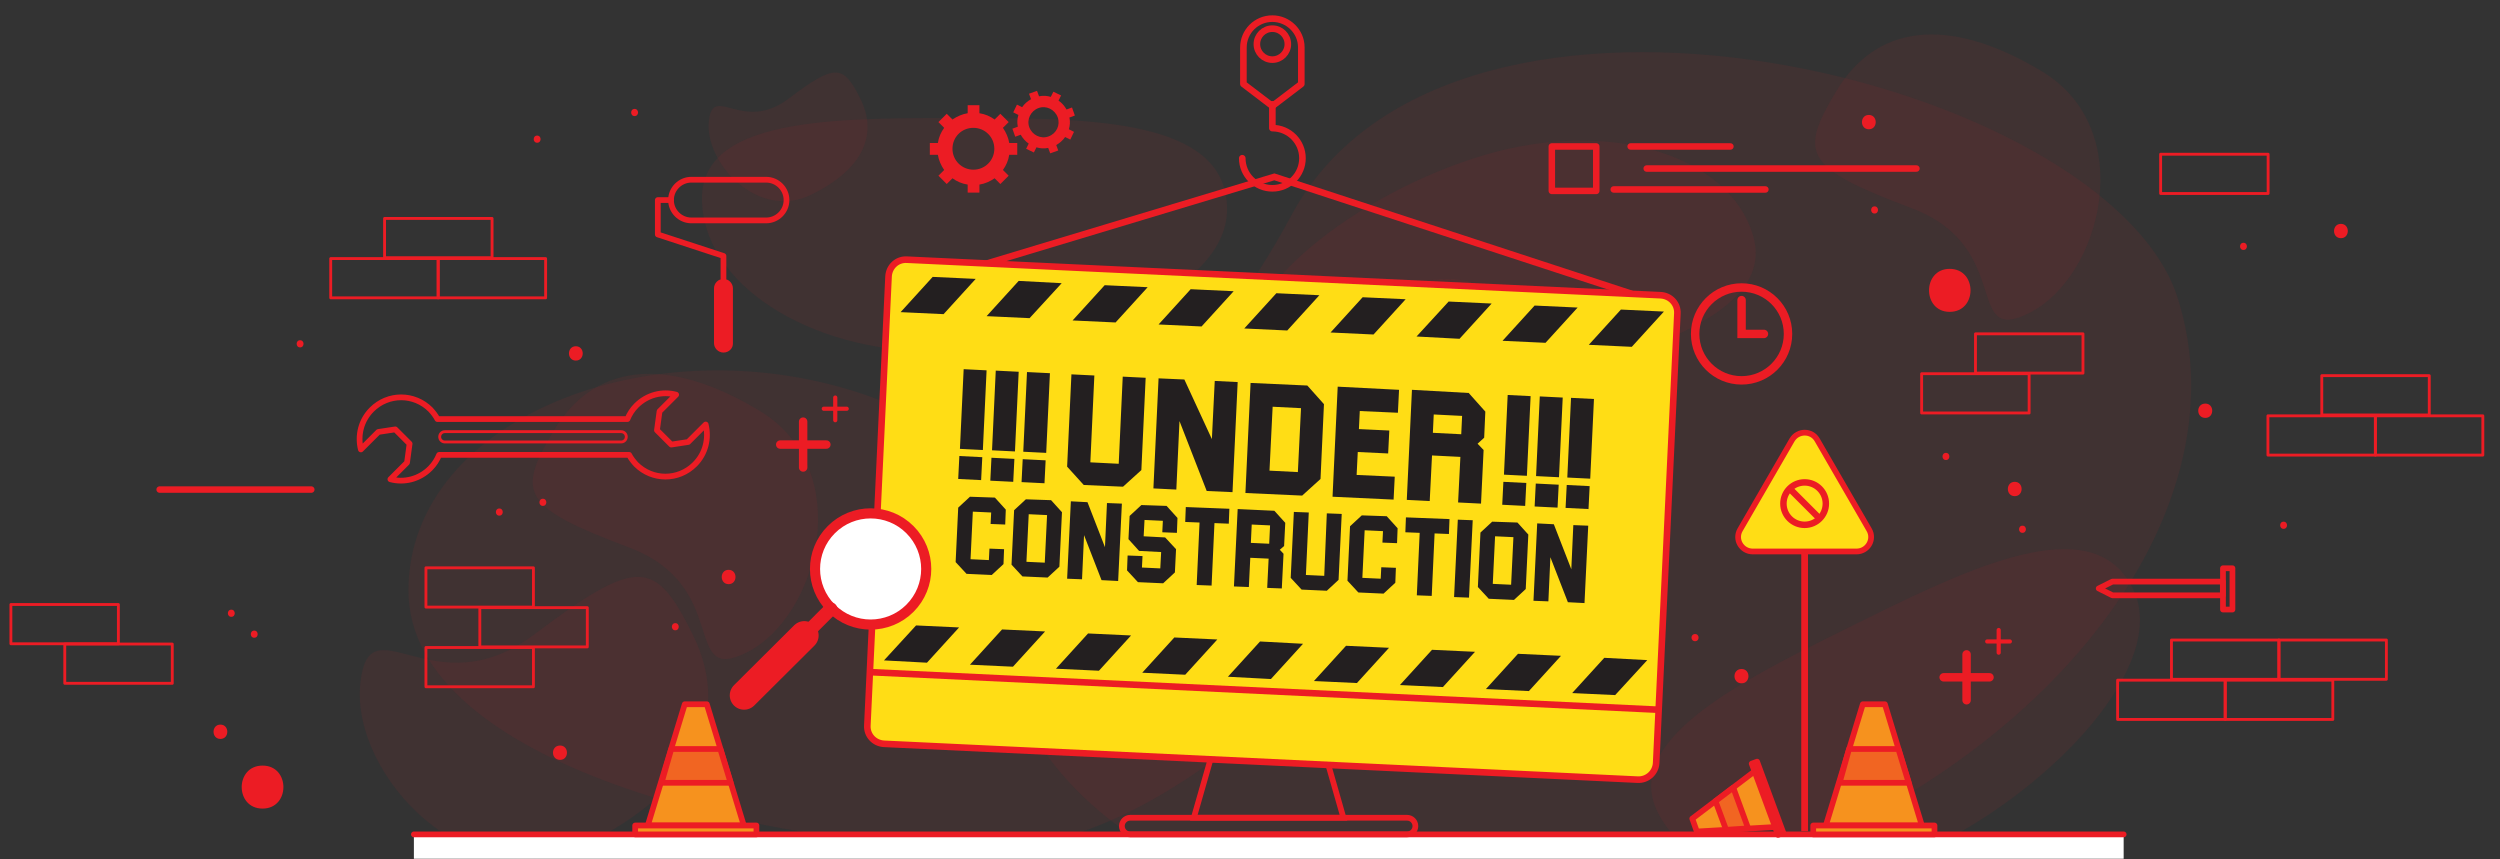 <?xml version="1.0" encoding="utf-8"?>
<!-- Generator: Adobe Illustrator 20.0.0, SVG Export Plug-In . SVG Version: 6.00 Build 0)  -->
<svg version="1.1" id="Layer_1" xmlns="http://www.w3.org/2000/svg" xmlns:xlink="http://www.w3.org/1999/xlink" x="0px" y="0px"
	 viewBox="0 0 872.2 299.7" style="enable-background:new 0 0 872.2 299.7;" xml:space="preserve">
<rect x="0" y="0" width="872.2" height="299.7" fill="#333333" stroke="none"/>
<style type="text/css">
	.st0{fill-rule:evenodd;clip-rule:evenodd;fill:#EC1C24;}
	.st1{fill-rule:evenodd;clip-rule:evenodd;fill:none;stroke:#EC1C24;stroke-width:2.438;stroke-miterlimit:10;}
	.st2{fill:#EC1C24;}
	.st3{fill:none;stroke:#EC1C24;stroke-width:1.742;stroke-miterlimit:10;}
	.st4{opacity:0.46;}
	.st5{opacity:0.15;fill:#EC1C24;}
	.st6{fill:#FFFFFF;}
	.st7{fill:none;stroke:#EC1C24;stroke-width:2;stroke-miterlimit:10;}
	.st8{fill:none;stroke:#EC1C24;stroke-width:2;stroke-linecap:round;stroke-linejoin:round;stroke-miterlimit:10;}
	.st9{fill:none;stroke:#EC1C24;stroke-width:2.3;stroke-linecap:round;stroke-linejoin:round;stroke-miterlimit:10;}
	.st10{fill:none;stroke:#EC1C24;stroke-width:2.3;stroke-miterlimit:10;}
	.st11{fill:#FFDD15;stroke:#EC1C24;stroke-width:2.3;stroke-miterlimit:10;}
	.st12{fill:#231F20;}
	.st13{fill:none;stroke:#EC1C24;stroke-width:2.942;stroke-miterlimit:10;}
	.st14{fill:none;stroke:#EC1C24;stroke-width:2.942;stroke-linecap:round;stroke-miterlimit:10;}
	.st15{fill:#F6921E;stroke:#EC1C24;stroke-width:2;stroke-linecap:round;stroke-linejoin:round;stroke-miterlimit:10;}
	.st16{fill:#F16522;stroke:#EC1C24;stroke-width:2;stroke-linecap:round;stroke-linejoin:round;stroke-miterlimit:10;}
	.st17{fill:#FFFFFF;stroke:#EC1C24;stroke-width:3.531;stroke-linecap:round;stroke-linejoin:round;stroke-miterlimit:10;}
	.st18{fill:none;stroke:#EC1C24;stroke-width:4.708;stroke-linecap:round;stroke-linejoin:round;stroke-miterlimit:10;}
	.st19{fill:none;stroke:#EC1C24;stroke-width:10.004;stroke-linecap:round;stroke-linejoin:round;stroke-miterlimit:10;}
	.st20{fill:none;stroke:#EC1C24;stroke-width:2.942;stroke-linecap:round;stroke-linejoin:round;stroke-miterlimit:10;}
	.st21{fill:none;stroke:#EC1C24;stroke-width:1.454;stroke-linecap:round;stroke-linejoin:round;stroke-miterlimit:10;}
	.st22{fill:#FFDD15;stroke:#EC1C24;stroke-width:2.354;stroke-miterlimit:10;}
	.st23{fill:#FFDD15;stroke:#EC1C24;stroke-width:2;stroke-miterlimit:10;}
	.st24{fill:none;stroke:#EC1C24;stroke-width:2.263;stroke-miterlimit:10;}
	.st25{fill:none;stroke:#EC1C24;stroke-width:2.263;stroke-linecap:round;stroke-linejoin:round;stroke-miterlimit:10;}
	.st26{fill:none;stroke:#EC1C24;stroke-linecap:round;stroke-linejoin:round;stroke-miterlimit:10;}
</style>
<g class="st4">
	<g>
		<path class="st5" d="M759.7,103.8c24.4,76.2-47.5,167.3-160.5,203.4c-113,36.1-224.4,3.6-248.7-72.6c-24.4-76.2,43.4-54,100-159.4
			C506.6-29.2,735.3,27.6,759.7,103.8z"/>
		<path class="st5" d="M523.4,115.8c0,61.1-99.5,180.1-177.3,180.1c-77.9,0-203.6-28.7-203.6-89.9s89.3-95.3,164.7-66.3
			C379.9,167.7,523.4,54.6,523.4,115.8z"/>
		<path class="st5" d="M428.1,73c0,29.6-56,49.7-101.3,49.7c-45.2,0-81.9-24-81.9-53.5c0-29.6,51.2-28,96.5-28
			C386.6,41.1,428.1,43.4,428.1,73z"/>
		<path class="st5" d="M434.8,130.5c-8.4-28.3,39.6-63.5,83-76.4c43.4-12.9,85.4-0.3,93.8,28s-41.2,41.4-84.6,54.3
			C483.6,149.3,443.2,158.9,434.8,130.5z"/>
		<path class="st5" d="M744.1,205.3c13.1,26.5-28.1,69.4-68.6,89.5c-40.5,20.1-84,14.9-97.2-11.5c-13.1-26.5,33.4-47.9,74-68
			C692.8,195.2,731,178.9,744.1,205.3z"/>
		<path class="st5" d="M241.7,221.4c13.1,26.5,3,53.2-37.5,73.3c-40.5,20.1-81.8-24.2-78.5-56.2c3-29.4,25.3,9.3,60.6-17.1
			C222.5,194.2,228.6,194.9,241.7,221.4z"/>
		<path class="st5" d="M640.7,31.7c13.3-22.2,37.8-27.2,71.7-6.8c33.9,20.4,20.7,71.7-4.4,84.3c-23.1,11.6-5.1-23.1-41.2-36.6
			C629.7,58.6,627.3,53.8,640.7,31.7z"/>
		<path class="st5" d="M193.3,150.1c13.3-22.2,37.8-27.2,71.7-6.8c33.9,20.4,20.7,71.7-4.4,84.3c-23.1,11.6-5.1-23.1-41.2-36.6
			C182.3,177,179.9,172.2,193.3,150.1z"/>
	</g>
	<path class="st5" d="M300.2,34.5c6,12.1,1.4,24.3-17.1,33.4c-18.5,9.2-37.3-11-35.8-25.6c1.4-13.4,11.6,4.3,27.7-7.8
		C291.4,22.1,294.2,22.4,300.2,34.5z"/>
</g>
<rect x="144.4" y="291.1" class="st6" width="596.5" height="8.5"/>
<path class="st7" d="M490.9,291.1h-96.6c-1.6,0-2.9-1.3-2.9-2.9l0,0c0-1.6,1.3-2.9,2.9-2.9h96.6c1.6,0,2.9,1.3,2.9,2.9l0,0
	C493.8,289.8,492.5,291.1,490.9,291.1z"/>
<polygon class="st7" points="468.7,285.3 462.5,263.6 422.7,263.6 416.5,285.3 "/>
<line class="st8" x1="144.4" y1="291.1" x2="740.9" y2="291.1"/>
<circle class="st9" cx="443.9" cy="15.4" r="5.4"/>
<path class="st9" d="M443.9,6.5c-5.6,0-10.1,4.5-10.1,10.1v12.7l10.1,7.7l10.1-7.7V16.5C454,11,449.4,6.5,443.9,6.5z"/>
<path class="st9" d="M433.4,55.2c0,5.8,4.7,10.5,10.5,10.5c5.8,0,10.5-4.7,10.5-10.5c0-5.8-4.7-10.5-10.5-10.5v-8.3"/>
<polyline class="st10" points="328.5,96.7 444.6,61.7 569.2,102.5 "/>
<g>
	<path class="st11" d="M571.3,272l-262.9-12.5c-3.4-0.2-6-3-5.8-6.4L310,96.4c0.2-3.4,3-6,6.4-5.8L579.4,103c3.4,0.2,6,3,5.8,6.4
		l-7.4,156.8C577.6,269.6,574.7,272.2,571.3,272z"/>
	<line class="st10" x1="303.6" y1="234.5" x2="578.4" y2="247.6"/>
	<g>
		<g>
			<path class="st12" d="M347.1,173.6l3.8,4.2l-0.2,5.2l-5.1-0.2l0.2-4l-6.4-0.3l-0.8,16.6l6.4,0.3l0.2-4l5.1,0.2l-0.2,5.2l-4.1,3.8
				l-8.8-0.4l-3.8-4.1l0.9-19l4.1-3.8L347.1,173.6z"/>
			<path class="st12" d="M366.7,174.5l3.8,4.2l-0.9,19l-4.1,3.8l-8.8-0.4l-3.8-4.1l0.9-19l4.1-3.8L366.7,174.5z M365.3,179.7
				l-6.4-0.3l-0.8,16.6l6.4,0.3L365.3,179.7z"/>
			<path class="st12" d="M386.2,175.5l5.2,0.2l-1.3,27l-5.8-0.3l-6.1-15.7l-0.7,15.4l-5.2-0.2l1.3-27l5.8,0.3l6.1,15.7L386.2,175.5z
				"/>
			<path class="st12" d="M407,176.5l3.8,4.2l-0.2,5.2l-5.1-0.2l0.2-4l-6.4-0.3l-0.3,5.7l7.5,0.4l2.5,2.7l0,0l1.3,1.4l-0.4,8.1
				l-4.1,3.8l-8.8-0.4l-3.8-4.1l0.2-5.2l5.2,0.2l-0.2,4l6.4,0.3l0.3-5.7l-7.7-0.4l-3.7-4.1l0.4-8.1l4.1-3.8L407,176.5z"/>
			<path class="st12" d="M428.9,177.5l-0.2,5.2l-5-0.2l-1,21.8l-5.2-0.2l1-21.8l-5-0.2l0.2-5.2L428.9,177.5z"/>
			<path class="st12" d="M444.6,178.2l3.8,4.2l-0.4,8.1l-1.5,1.3l1.3,1.4l-0.6,12.1l-5.1-0.2l0.5-10.2l-6.4-0.3l-0.5,10.2l-5.2-0.2
				l1.3-27L444.6,178.2z M443.1,183.3l-6.4-0.3l-0.3,6.4l6.4,0.3L443.1,183.3z"/>
			<path class="st12" d="M462.9,179.1l5.2,0.2l-1.1,23l-4.1,3.8l-8.8-0.4l-3.8-4.1l1.1-23l5.2,0.2l-1,21.8l6.4,0.3L462.9,179.1z"/>
			<path class="st12" d="M483.8,180.1l3.8,4.2l-0.2,5.2l-5.1-0.2l0.2-4l-6.4-0.3l-0.8,16.6l6.4,0.3l0.2-4l5.1,0.2l-0.2,5.2l-4.1,3.8
				l-8.8-0.4l-3.8-4.1l0.9-19l4.1-3.8L483.8,180.1z"/>
			<path class="st12" d="M505.7,181.1l-0.2,5.2l-5-0.2l-1,21.8l-5.2-0.2l1-21.8l-5-0.2l0.2-5.2L505.7,181.1z"/>
			<path class="st12" d="M508.6,181.3l5.2,0.2l-1.3,27l-5.2-0.2L508.6,181.3z"/>
			<path class="st12" d="M529.4,182.3l3.8,4.2l-0.9,19l-4.1,3.8l-8.8-0.4l-3.8-4.1l0.9-19l4.1-3.8L529.4,182.3z M528,187.4l-6.4-0.3
				l-0.8,16.6l6.4,0.3L528,187.4z"/>
			<path class="st12" d="M548.9,183.2l5.2,0.2l-1.3,27l-5.8-0.3l-6.1-15.7l-0.7,15.4l-5.2-0.2l1.3-27l5.8,0.3l6.1,15.7L548.9,183.2z
				"/>
		</g>
		<g>
			<g>
				<path class="st12" d="M391.7,131.4l8,0.4l-1.5,32.2l-6.4,5.8l-13.7-0.6l-5.8-6.4l1.5-32.2l8,0.4l-1.4,30.3l9.9,0.5L391.7,131.4z
					"/>
				<path class="st12" d="M423.8,132.9l8,0.4l-1.8,38.4l-9-0.4l-9.5-24.4l-1.1,23.9l-8-0.4l1.8-38.4l9,0.4l9.6,20.8L423.8,132.9z"/>
				<path class="st12" d="M456.1,134.5l5.8,6.5l-1.2,26.1l-6.4,5.8l-19.8-0.9l1.8-38.4L456.1,134.5z M453.9,142.4l-9.9-0.5
					l-1.1,22.3l9.9,0.5L453.9,142.4z"/>
				<path class="st12" d="M488.1,136l-0.4,8l-13.3-0.6l-0.3,6.3l10.6,0.5l-0.4,8l-10.6-0.5l-0.4,8l13.3,0.6l-0.4,8l-21.3-1l1.8-38.4
					L488.1,136z"/>
				<path class="st12" d="M512.4,137.1l5.8,6.5l-0.4,9.1l-2.3,2.1l2.1,2.2l-0.9,18.7l-8-0.4l0.8-15.9l-9.9-0.5l-0.8,15.9l-8-0.4
					l1.8-38.4L512.4,137.1z M510.1,145.1l-9.9-0.5l-0.3,6.4l9.9,0.5L510.1,145.1z"/>
			</g>
			<g>
				<g>
					<g>
						<path class="st12" d="M356.8,160.2l8,0.4l-0.4,8l-8-0.4L356.8,160.2z M366.3,130.2l-1.3,27.8l-8-0.4l1.3-27.8L366.3,130.2z"/>
					</g>
					<g>
						<path class="st12" d="M345.9,159.7l8,0.4l-0.4,8l-8-0.4L345.9,159.7z M355.4,129.7l-1.3,27.8l-8-0.4l1.3-27.8L355.4,129.7z"/>
					</g>
					<g>
						<path class="st12" d="M334.7,159.1l8,0.4l-0.4,8l-8-0.4L334.7,159.1z M344.2,129.2l-1.3,27.8l-8-0.4l1.3-27.8L344.2,129.2z"/>
					</g>
				</g>
				<g>
					<g>
						<path class="st12" d="M546.6,169.2l8,0.4l-0.4,8l-8-0.4L546.6,169.2z M556.1,139.2l-1.3,27.8l-8-0.4l1.3-27.8L556.1,139.2z"/>
					</g>
					<g>
						<path class="st12" d="M535.8,168.7l8,0.4l-0.4,8l-8-0.4L535.8,168.7z M545.2,138.7l-1.3,27.8l-8-0.4l1.3-27.8L545.2,138.7z"/>
					</g>
					<g>
						<path class="st12" d="M524.5,168.1l8,0.4l-0.4,8l-8-0.4L524.5,168.1z M534,138.2l-1.3,27.8l-8-0.4l1.3-27.8L534,138.2z"/>
					</g>
				</g>
			</g>
		</g>
	</g>
	<g>
		<polygon class="st12" points="329.2,109.6 314.2,108.9 325.4,96.6 340.4,97.3 		"/>
		<polygon class="st12" points="359.2,111 344.2,110.3 355.4,98 370.4,98.8 		"/>
		<polygon class="st12" points="389.2,112.5 374.2,111.8 385.4,99.5 400.4,100.2 		"/>
		<polygon class="st12" points="419.2,113.9 404.2,113.2 415.4,100.9 430.4,101.6 		"/>
		<polygon class="st12" points="449.1,115.3 434.1,114.6 445.3,102.3 460.3,103 		"/>
		<polygon class="st12" points="479.2,116.7 464.2,116 475.4,103.7 490.4,104.4 		"/>
		<polygon class="st12" points="509.2,118.2 494.2,117.4 505.4,105.2 520.4,105.9 		"/>
		<polygon class="st12" points="539.2,119.6 524.2,118.9 535.4,106.6 550.4,107.3 		"/>
		<polygon class="st12" points="569.3,121 554.3,120.3 565.5,108 580.5,108.7 		"/>
	</g>
	<g>
		<polygon class="st12" points="323.4,231.2 308.4,230.4 319.6,218.2 334.6,218.9 		"/>
		<polygon class="st12" points="353.4,232.6 338.4,231.9 349.6,219.6 364.6,220.3 		"/>
		<polygon class="st12" points="383.4,234 368.4,233.3 379.6,221 394.6,221.7 		"/>
		<polygon class="st12" points="413.5,235.4 398.5,234.7 409.7,222.4 424.7,223.1 		"/>
		<polygon class="st12" points="443.4,236.9 428.4,236.1 439.6,223.8 454.6,224.6 		"/>
		<polygon class="st12" points="473.4,238.3 458.4,237.6 469.6,225.3 484.6,226 		"/>
		<polygon class="st12" points="503.4,239.7 488.4,239 499.6,226.7 514.6,227.4 		"/>
		<polygon class="st12" points="533.4,241.1 518.4,240.4 529.6,228.1 544.6,228.8 		"/>
		<polygon class="st12" points="563.5,242.5 548.5,241.8 559.7,229.5 574.7,230.3 		"/>
	</g>
</g>
<path class="st2" d="M372.1,38.2c-0.7-1.2-1.6-2.3-2.8-3.1l0.9-1.8l-2.7-1.3l-0.9,1.8c-1.3-0.4-2.7-0.5-4.1-0.2l-0.7-1.9l-2.8,1
	l0.7,1.9c-1.2,0.7-2.3,1.6-3.1,2.8l-1.8-0.9l-1.3,2.7l1.8,0.9c-0.4,1.3-0.5,2.7-0.2,4.1l-1.9,0.7l1,2.8l1.9-0.7
	c0.7,1.2,1.6,2.3,2.8,3.1l-0.9,1.8l2.7,1.3l0.9-1.8c1.3,0.4,2.7,0.5,4.1,0.2l0.7,1.9l2.8-1l-0.7-1.9c1.2-0.7,2.3-1.6,3.1-2.8
	l1.8,0.9l1.3-2.7l-1.8-0.9c0.4-1.3,0.5-2.7,0.2-4.1l1.9-0.7l-1-2.8L372.1,38.2z M365.8,47.6c-2.7,1-5.7-0.5-6.7-3.2
	c-1-2.7,0.5-5.7,3.2-6.7c2.7-1,5.7,0.5,6.7,3.2C370,43.6,368.6,46.6,365.8,47.6z"/>
<path class="st2" d="M352.1,49.9c-0.3-1.9-1.1-3.7-2.2-5.3l2-2l-2.9-2.9l-2,2c-1.5-1.1-3.3-1.9-5.3-2.2v-2.8h-4.1v2.8
	c-1.9,0.3-3.7,1.1-5.3,2.2l-2-2l-2.9,2.9l2,2c-1.1,1.5-1.9,3.3-2.2,5.3h-2.8v4.1h2.8c0.3,1.9,1.1,3.7,2.2,5.3l-2,2l2.9,2.9l2-2
	c1.5,1.1,3.3,1.9,5.3,2.2v2.8h4.1v-2.8c1.9-0.3,3.7-1.1,5.3-2.2l2,2l2.9-2.9l-2-2c1.1-1.5,1.9-3.3,2.2-5.3h2.8v-4.1H352.1z
	 M339.6,59.2c-4,0-7.3-3.2-7.3-7.3s3.2-7.3,7.3-7.3c4,0,7.3,3.2,7.3,7.3S343.6,59.2,339.6,59.2z"/>
<g>
	<circle class="st13" cx="607.6" cy="116.5" r="16.2"/>
	<polyline class="st14" points="607.6,104.7 607.6,116.5 615.4,116.5 	"/>
</g>
<g>
	<g>
		<polygon class="st15" points="259.5,288 226,288 238.9,245.7 246.6,245.7 		"/>
	</g>
	<rect x="221.6" y="288" class="st15" width="42.3" height="3.1"/>
	<polygon class="st16" points="254.9,273.1 230.8,273.1 234.2,261.3 251.3,261.3 	"/>
</g>
<g>
	<g>
		<polygon class="st15" points="670.5,288 637,288 649.9,245.7 657.6,245.7 		"/>
	</g>
	<rect x="632.6" y="288" class="st15" width="42.3" height="3.1"/>
	<polygon class="st16" points="665.9,273.1 641.8,273.1 645.1,261.3 662.3,261.3 	"/>
</g>
<g>
	<g>
		<polygon class="st15" points="612.4,268.9 619.7,288.5 592,290.1 590.4,285.6 		"/>
	</g>
	
		<rect x="603.7" y="277.4" transform="matrix(-0.346 -0.938 0.938 -0.346 568.988 953.529)" class="st15" width="26.5" height="2"/>
	<polygon class="st16" points="604.7,274.8 609.9,289 602.2,289.5 598.5,279.5 	"/>
</g>
<g>
	
		<ellipse transform="matrix(0.707 -0.707 0.707 0.707 -51.384 272.947)" class="st17" cx="303.8" cy="198.5" rx="19.4" ry="19.4"/>
	<line class="st18" x1="289.8" y1="212.5" x2="265.1" y2="237.2"/>
	<line class="st19" x1="280.6" y1="221.7" x2="259.6" y2="242.6"/>
</g>
<g>
	<g>
		<line class="st20" x1="280.2" y1="147.1" x2="280.2" y2="163.1"/>
		<line class="st20" x1="288.3" y1="155.1" x2="272.2" y2="155.1"/>
	</g>
	<g>
		<line class="st21" x1="291.4" y1="138.7" x2="291.4" y2="146.6"/>
		<line class="st21" x1="295.4" y1="142.6" x2="287.4" y2="142.6"/>
	</g>
</g>
<g>
	<g>
		<line class="st20" x1="686.1" y1="228.3" x2="686.1" y2="244.3"/>
		<line class="st20" x1="694.1" y1="236.3" x2="678.1" y2="236.3"/>
	</g>
	<g>
		<line class="st21" x1="697.3" y1="219.8" x2="697.3" y2="227.7"/>
		<line class="st21" x1="701.2" y1="223.8" x2="693.3" y2="223.8"/>
	</g>
</g>
<line class="st22" x1="629.6" y1="183.6" x2="629.6" y2="290"/>
<path class="st23" d="M634,153.5l18.1,31.3c2,3.4-0.5,7.6-4.4,7.6h-36.2c-3.9,0-6.4-4.2-4.4-7.6l18.1-31.3
	C627.2,150.1,632.1,150.1,634,153.5z"/>
<g>
	<circle class="st24" cx="629.6" cy="175.7" r="7.4"/>
	<line class="st24" x1="624.4" y1="170.5" x2="634.8" y2="180.9"/>
</g>
<line class="st25" x1="55.7" y1="170.8" x2="108.6" y2="170.8"/>
<rect x="152.9" y="90.2" transform="matrix(-1 -1.224647e-16 1.224647e-16 -1 343.259 194.114)" class="st26" width="37.5" height="13.7"/>
<rect x="115.4" y="90.2" transform="matrix(-1 -1.224647e-16 1.224647e-16 -1 268.279 194.114)" class="st26" width="37.5" height="13.7"/>
<rect x="134.1" y="76.3" transform="matrix(-1 -1.224647e-16 1.224647e-16 -1 305.769 166.203)" class="st26" width="37.5" height="13.7"/>
<rect x="828.8" y="145" transform="matrix(-1 -1.224647e-16 1.224647e-16 -1 1695.013 303.773)" class="st26" width="37.5" height="13.7"/>
<rect x="791.3" y="145" transform="matrix(-1 -1.224647e-16 1.224647e-16 -1 1620.033 303.773)" class="st26" width="37.5" height="13.7"/>
<rect x="810" y="131.1" transform="matrix(-1 -1.224647e-16 1.224647e-16 -1 1657.523 275.862)" class="st26" width="37.5" height="13.7"/>
<rect x="776.3" y="237.3" transform="matrix(-1 -1.224647e-16 1.224647e-16 -1 1590.171 488.301)" class="st26" width="37.5" height="13.7"/>
<rect x="738.9" y="237.3" transform="matrix(-1 -1.224647e-16 1.224647e-16 -1 1515.191 488.301)" class="st26" width="37.5" height="13.7"/>
<rect x="757.6" y="223.4" transform="matrix(-1 -1.224647e-16 1.224647e-16 -1 1552.681 460.39)" class="st26" width="37.5" height="13.7"/>
<rect x="795.1" y="223.4" transform="matrix(-1 -1.224647e-16 1.224647e-16 -1 1627.661 460.39)" class="st26" width="37.5" height="13.7"/>
<rect x="670.5" y="130.4" transform="matrix(-1 -2.667378e-06 2.667378e-06 -1 1378.419 274.485)" class="st26" width="37.5" height="13.7"/>
<rect x="689.2" y="116.4" transform="matrix(-1 -1.224647e-16 1.224647e-16 -1 1415.909 246.571)" class="st26" width="37.5" height="13.7"/>
<rect x="167.4" y="212" class="st26" width="37.5" height="13.7"/>
<rect x="148.6" y="198.1" class="st26" width="37.5" height="13.7"/>
<rect x="148.6" y="225.9" class="st26" width="37.5" height="13.7"/>
<rect x="753.8" y="53.8" class="st26" width="37.5" height="13.7"/>
<rect x="22.6" y="224.7" class="st26" width="37.5" height="13.7"/>
<rect x="3.8" y="210.9" class="st26" width="37.5" height="13.7"/>
<g>
	<g>
		<path class="st2" d="M200.9,125.8c3.2,0,3.2-5,0-5C197.7,120.8,197.7,125.8,200.9,125.8L200.9,125.8z"/>
	</g>
</g>
<g>
	<g>
		<path class="st2" d="M607.6,238.4c3.2,0,3.2-5,0-5C604.3,233.4,604.3,238.4,607.6,238.4L607.6,238.4z"/>
	</g>
</g>
<g>
	<g>
		<path class="st2" d="M702.9,173.1c3.2,0,3.2-5,0-5C699.7,168.1,699.7,173.1,702.9,173.1L702.9,173.1z"/>
	</g>
</g>
<g>
	<g>
		<path class="st2" d="M76.9,257.8c3.2,0,3.2-5,0-5C73.7,252.8,73.7,257.8,76.9,257.8L76.9,257.8z"/>
	</g>
</g>
<g>
	<g>
		<path class="st2" d="M254.2,203.8c3.2,0,3.2-5,0-5C251,198.8,251,203.8,254.2,203.8L254.2,203.8z"/>
	</g>
</g>
<g>
	<g>
		<path class="st2" d="M174.2,179.9c1.6,0,1.6-2.5,0-2.5C172.6,177.4,172.6,179.9,174.2,179.9L174.2,179.9z"/>
	</g>
</g>
<g>
	<g>
		<path class="st2" d="M705.6,185.9c1.6,0,1.6-2.5,0-2.5C704,183.4,704,185.9,705.6,185.9L705.6,185.9z"/>
	</g>
</g>
<g>
	<g>
		<path class="st2" d="M678.9,160.5c1.6,0,1.6-2.5,0-2.5C677.3,158,677.3,160.5,678.9,160.5L678.9,160.5z"/>
	</g>
</g>
<g>
	<g>
		<path class="st2" d="M591.4,223.7c1.6,0,1.6-2.5,0-2.5C589.7,221.2,589.7,223.7,591.4,223.7L591.4,223.7z"/>
	</g>
</g>
<g>
	<g>
		<path class="st2" d="M235.6,219.9c1.6,0,1.6-2.5,0-2.5C234,217.4,234,219.9,235.6,219.9L235.6,219.9z"/>
	</g>
</g>
<g>
	<g>
		<path class="st2" d="M91.6,282.1c9.7,0,9.7-15,0-15C81.9,267.1,81.9,282.1,91.6,282.1L91.6,282.1z"/>
	</g>
</g>
<g>
	<g>
		<path class="st2" d="M680.2,108.8c9.7,0,9.7-15,0-15C670.6,93.8,670.6,108.8,680.2,108.8L680.2,108.8z"/>
	</g>
</g>
<g>
	<line class="st25" x1="574.5" y1="58.8" x2="668.6" y2="58.8"/>
	<line class="st25" x1="568.9" y1="51.1" x2="603.7" y2="51.1"/>
	<line class="st25" x1="563" y1="66.1" x2="615.9" y2="66.1"/>
	<rect x="541.4" y="51.1" class="st25" width="15.5" height="15.5"/>
</g>
<g>
	<path class="st8" d="M267.3,76.9h-26.1c-3.9,0-7.1-3.2-7.1-7.1l0,0c0-3.9,3.2-7.1,7.1-7.1h26.1c3.9,0,7.1,3.2,7.1,7.1l0,0
		C274.4,73.7,271.2,76.9,267.3,76.9z"/>
	<polyline class="st8" points="234.1,69.8 229.5,69.8 229.5,81.8 252.4,89.3 252.4,97.2 	"/>
	<path class="st2" d="M252.4,123L252.4,123c-1.8,0-3.3-1.5-3.3-3.3v-19.1c0-1.8,1.5-3.3,3.3-3.3l0,0c1.8,0,3.3,1.5,3.3,3.3v19.1
		C255.8,121.5,254.3,123,252.4,123z"/>
</g>
<g>
	<path class="st8" d="M222,141.5c-1.4,1.4-2.4,3-3.1,4.7h-66.3c-0.6-1.2-1.5-2.3-2.4-3.3c-5.7-5.7-14.8-5.7-20.5,0
		c-3.8,3.8-5,9.1-3.8,13.9l6.1-6.1l5.9-0.9l5,5l-0.9,6.6l-5.8,5.8c4.8,1.3,10.1,0,13.9-3.8c1.4-1.4,2.4-3,3.1-4.7h66.3
		c0.6,1.2,1.5,2.3,2.4,3.3c5.7,5.7,14.8,5.7,20.5,0c3.8-3.8,5-9.1,3.8-13.9l-6.1,6.1l-5.9,0.9l-5-5l0.9-6.6l5.8-5.8
		C231.1,136.4,225.8,137.7,222,141.5z"/>
	<path class="st26" d="M216.7,154.2h-61.5c-1,0-1.8-0.8-1.8-1.8l0,0c0-1,0.8-1.8,1.8-1.8h61.5c1,0,1.8,0.8,1.8,1.8l0,0
		C218.5,153.4,217.7,154.2,216.7,154.2z"/>
</g>
<g>
	<polygon class="st8" points="737,207.7 732.2,205.3 737,202.9 775.5,202.9 775.5,207.7 	"/>
	
		<rect x="770" y="203.8" transform="matrix(-6.953329e-06 1 -1 -6.953329e-06 982.658 -571.746)" class="st8" width="14.4" height="3.3"/>
</g>
<g>
	<g>
		<path class="st2" d="M652,45.1c3.2,0,3.2-5,0-5C648.8,40.1,648.8,45.1,652,45.1L652,45.1z"/>
	</g>
</g>
<g>
	<g>
		<path class="st2" d="M816.7,83.1c3.2,0,3.2-5,0-5C813.5,78.1,813.5,83.1,816.7,83.1L816.7,83.1z"/>
	</g>
</g>
<g>
	<g>
		<path class="st2" d="M769.4,145.8c3.2,0,3.2-5,0-5C766.1,140.8,766.1,145.8,769.4,145.8L769.4,145.8z"/>
	</g>
</g>
<g>
	<g>
		<path class="st2" d="M195.4,265.1c3.2,0,3.2-5,0-5C192.1,260.1,192.1,265.1,195.4,265.1L195.4,265.1z"/>
	</g>
</g>
<g>
	<g>
		<path class="st2" d="M654,74.5c1.6,0,1.6-2.5,0-2.5C652.4,72,652.4,74.5,654,74.5L654,74.5z"/>
	</g>
</g>
<g>
	<g>
		<path class="st2" d="M782.7,87.2c1.6,0,1.6-2.5,0-2.5C781.1,84.7,781.1,87.2,782.7,87.2L782.7,87.2z"/>
	</g>
</g>
<g>
	<g>
		<path class="st2" d="M796.7,184.5c1.6,0,1.6-2.5,0-2.5C795.1,182,795.1,184.5,796.7,184.5L796.7,184.5z"/>
	</g>
</g>
<g>
	<g>
		<path class="st2" d="M104.7,121.2c1.6,0,1.6-2.5,0-2.5C103.1,118.7,103.1,121.2,104.7,121.2L104.7,121.2z"/>
	</g>
</g>
<g>
	<g>
		<path class="st2" d="M80.7,215.2c1.6,0,1.6-2.5,0-2.5C79.1,212.7,79.1,215.2,80.7,215.2L80.7,215.2z"/>
	</g>
</g>
<g>
	<g>
		<path class="st2" d="M189.4,176.5c1.6,0,1.6-2.5,0-2.5C187.8,174,187.8,176.5,189.4,176.5L189.4,176.5z"/>
	</g>
</g>
<g>
	<g>
		<path class="st2" d="M88.7,222.5c1.6,0,1.6-2.5,0-2.5C87.1,220,87.1,222.5,88.7,222.5L88.7,222.5z"/>
	</g>
</g>
<g>
	<g>
		<path class="st2" d="M221.4,40.5c1.6,0,1.6-2.5,0-2.5C219.8,38,219.8,40.5,221.4,40.5L221.4,40.5z"/>
	</g>
</g>
<g>
	<g>
		<path class="st2" d="M187.4,49.8c1.6,0,1.6-2.5,0-2.5C185.8,47.3,185.8,49.8,187.4,49.8L187.4,49.8z"/>
	</g>
</g>
</svg>
